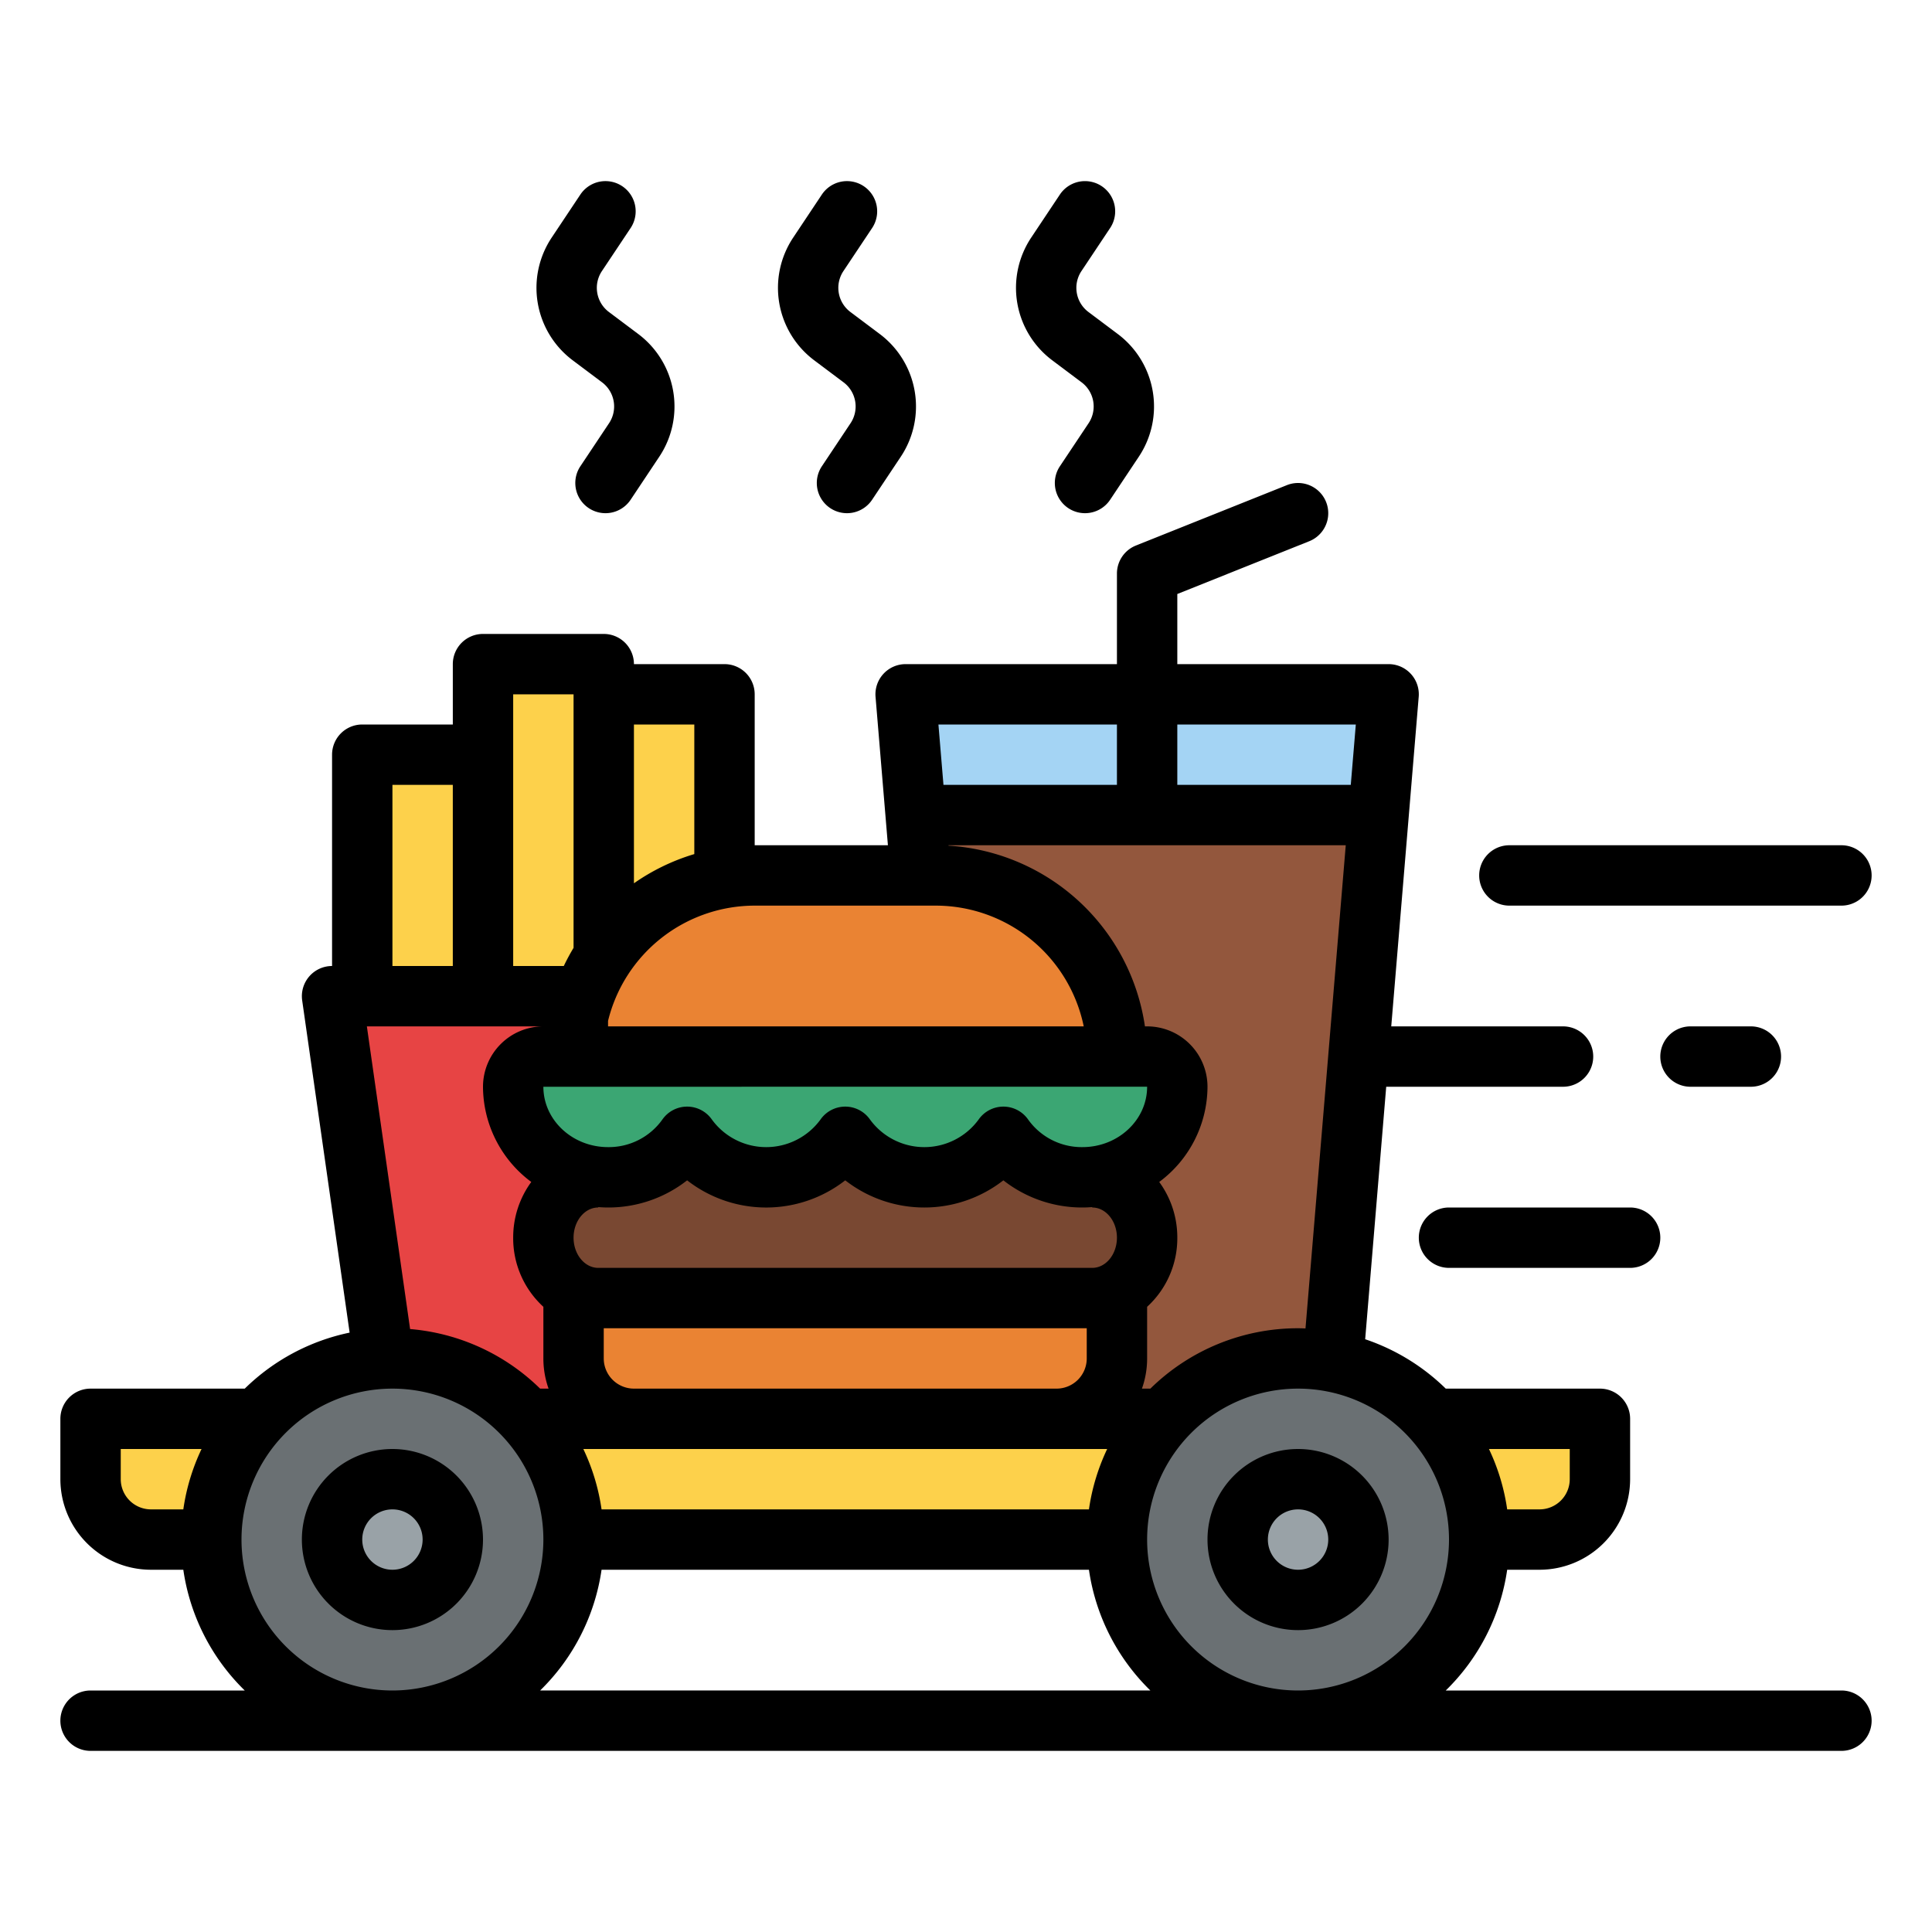 <svg id="Filled" height="512" viewBox="0 0 512 512" width="512" xmlns="http://www.w3.org/2000/svg"><path d="m240 184 16 192v16h96v-16l16-192z" fill="#93573d"/><path d="m160 184v-8h-32v24h-32v80h32 32v-8h32v-88z" fill="#fdd14b"/><path d="m88 264 16 112v16h96v-16-112z" fill="#e74444"/><path d="m368 184-2.67 32h-122.66l-2.67-32z" fill="#a4d4f4"/><path d="m24 376h400a0 0 0 0 1 0 0v16a16 16 0 0 1 -16 16h-368a16 16 0 0 1 -16-16v-16a0 0 0 0 1 0 0z" fill="#fdd14b"/><circle cx="344" cy="408" fill="#6a7073" r="48"/><circle cx="344" cy="408" fill="#99a2a7" r="16"/><circle cx="104" cy="408" fill="#6a7073" r="48"/><circle cx="104" cy="408" fill="#99a2a7" r="16"/><path d="m200 232h48a48 48 0 0 1 48 48 0 0 0 0 1 0 0h-144a0 0 0 0 1 0 0 48 48 0 0 1 48-48z" fill="#ea8333"/><path d="m152 344h144a0 0 0 0 1 0 0v16a16 16 0 0 1 -16 16h-112a16 16 0 0 1 -16-16v-16a0 0 0 0 1 0 0z" fill="#ea8333"/><path d="m289.455 312c8.033 0 14.545 7.163 14.545 16 0 8.837-6.512 16-14.545 16h-130.91c-8.033 0-14.545-7.163-14.545-16 0-8.837 6.512-16 14.545-16z" fill="#794832"/><path d="m160 280h128v32h-128z" fill="#fdd14b"/><path d="m312 288c0 13.255-11.257 24-25.143 24a25.445 25.445 0 0 1 -20.957-10.735 25.815 25.815 0 0 1 -41.9 0 25.815 25.815 0 0 1 -41.9 0 25.445 25.445 0 0 1 -20.957 10.735c-13.886 0-25.143-10.745-25.143-24a8 8 0 0 1 8-8h160a8 8 0 0 1 8 8z" fill="#3ba673"/><path d="m464 288a8 8 0 0 0 0-16h-16a8 8 0 0 0 0 16z"/><path d="m215.767 95.48 7.783 5.839a8 8 0 0 1 1.856 10.837l-7.6 11.406a8 8 0 1 0 13.313 8.876l7.6-11.407a24.007 24.007 0 0 0 -5.569-32.511l-7.783-5.839a8 8 0 0 1 -1.857-10.837l7.605-11.406a8 8 0 0 0 -13.315-8.876l-7.6 11.407a24.005 24.005 0 0 0 5.567 32.511z"/><path d="m151.767 95.48 7.783 5.839a8 8 0 0 1 1.856 10.837l-7.6 11.406a8 8 0 1 0 13.313 8.876l7.6-11.407a24.007 24.007 0 0 0 -5.569-32.511l-7.783-5.839a8 8 0 0 1 -1.857-10.837l7.605-11.406a8 8 0 0 0 -13.315-8.876l-7.6 11.407a24.005 24.005 0 0 0 5.567 32.511z"/><path d="m278.85 95.48 7.783 5.839a8 8 0 0 1 1.857 10.837l-7.605 11.406a8 8 0 1 0 13.313 8.876l7.6-11.407a24.005 24.005 0 0 0 -5.569-32.511l-7.783-5.839a8 8 0 0 1 -1.856-10.837l7.6-11.406a8 8 0 0 0 -13.313-8.876l-7.6 11.407a24.007 24.007 0 0 0 5.573 32.511z"/><path d="m344 384a24 24 0 1 0 24 24 24.027 24.027 0 0 0 -24-24zm0 32a8 8 0 1 1 8-8 8.009 8.009 0 0 1 -8 8z"/><path d="m488 224h-88a8 8 0 0 0 0 16h88a8 8 0 0 0 0-16z"/><path d="m376 328a8 8 0 0 0 8 8h48a8 8 0 0 0 0-16h-48a8 8 0 0 0 -8 8z"/><path d="m488 448h-104.862a55.882 55.882 0 0 0 16.281-32h8.581a24.028 24.028 0 0 0 24-24v-16a8 8 0 0 0 -8-8h-40.862a56.068 56.068 0 0 0 -21.353-13.088l5.576-66.912h46.859a8 8 0 0 0 0-16h-45.526l7.278-87.336a8 8 0 0 0 -7.972-8.664h-56v-18.584l34.971-13.988a8 8 0 0 0 -5.942-14.856l-40 16a8 8 0 0 0 -5.029 7.428v24h-56a8 8 0 0 0 -7.972 8.664l3.278 39.336h-35.306v-40a8 8 0 0 0 -8-8h-24a8 8 0 0 0 -8-8h-32a8 8 0 0 0 -8 8v16h-24a8 8 0 0 0 -8 8v56a8 8 0 0 0 -7.919 9.131l12.574 88.026a55.921 55.921 0 0 0 -27.793 14.843h-40.862a8 8 0 0 0 -8 8v16a24.028 24.028 0 0 0 24 24h8.581a55.882 55.882 0 0 0 16.281 32h-40.862a8 8 0 0 0 0 16h464a8 8 0 0 0 0-16zm-72-64v8a8.009 8.009 0 0 1 -8 8h-8.581a55.52 55.52 0 0 0 -4.833-16zm-56.694-192-1.334 16h-45.972v-16zm-52.1 121.231a31.581 31.581 0 0 0 12.794-25.231 16.019 16.019 0 0 0 -16-16h-.581a56.087 56.087 0 0 0 -52.049-47.889l-.009-.111h105.278l-10.67 128.05c-.655-.023-1.309-.05-1.969-.05a55.8 55.8 0 0 0 -39.138 16h-2.238a23.889 23.889 0 0 0 1.376-8v-13.684a24.6 24.6 0 0 0 8-18.316 24.868 24.868 0 0 0 -4.794-14.769zm-11.206-121.231v16h-45.972l-1.334-16zm-128 0h16v34.341a55.821 55.821 0 0 0 -16 7.742zm-6.86 78.54a40.064 40.064 0 0 1 38.86-30.54h48a40.068 40.068 0 0 1 39.2 32h-126.06zm142.86 17.45v.01c0 8.822-7.69 16-17.143 16a17.439 17.439 0 0 1 -14.386-7.306 8 8 0 0 0 -13.132 0 17.817 17.817 0 0 1 -28.773 0 8 8 0 0 0 -13.132 0 17.817 17.817 0 0 1 -28.773 0 8 8 0 0 0 -13.132 0 17.439 17.439 0 0 1 -14.386 7.306c-9.453 0-17.143-7.178-17.143-16zm-136 96.01h125.414a55.52 55.52 0 0 0 -4.833 16h-129.162a55.52 55.52 0 0 0 -4.833-16zm-8-24v-8h128v8a8.009 8.009 0 0 1 -8 8h-112a8.009 8.009 0 0 1 -8-8zm129.455-24h-130.91c-3.609 0-6.545-3.589-6.545-8s2.936-8 6.545-8v-.108c.859.065 1.723.108 2.6.108a33.832 33.832 0 0 0 20.952-7.2 34.075 34.075 0 0 0 41.905 0 34.075 34.075 0 0 0 41.9 0 33.832 33.832 0 0 0 20.952 7.2c.875 0 1.739-.043 2.6-.108v.108c3.609 0 6.545 3.589 6.545 8s-2.935 8-6.544 8zm-153.455-152h16v67.19q-1.406 2.334-2.586 4.81h-13.414zm-32 24h16v48h-16zm40 64a16.019 16.019 0 0 0 -16 16 31.581 31.581 0 0 0 12.794 25.231 24.868 24.868 0 0 0 -4.794 14.769 24.6 24.6 0 0 0 8 18.316v13.684a23.889 23.889 0 0 0 1.376 8h-2.238a55.819 55.819 0 0 0 -34.457-15.789l-11.457-80.211zm-95.419 128h-8.581a8.009 8.009 0 0 1 -8-8v-8h21.414a55.52 55.52 0 0 0 -4.833 16zm55.419 48a40 40 0 1 1 40-40 40.045 40.045 0 0 1 -40 40zm39.138 0a55.882 55.882 0 0 0 16.281-32h129.162a55.882 55.882 0 0 0 16.281 32zm200.862 0a40 40 0 1 1 40-40 40.045 40.045 0 0 1 -40 40z"/><path d="m104 384a24 24 0 1 0 24 24 24.027 24.027 0 0 0 -24-24zm0 32a8 8 0 1 1 8-8 8.009 8.009 0 0 1 -8 8z"/></svg>